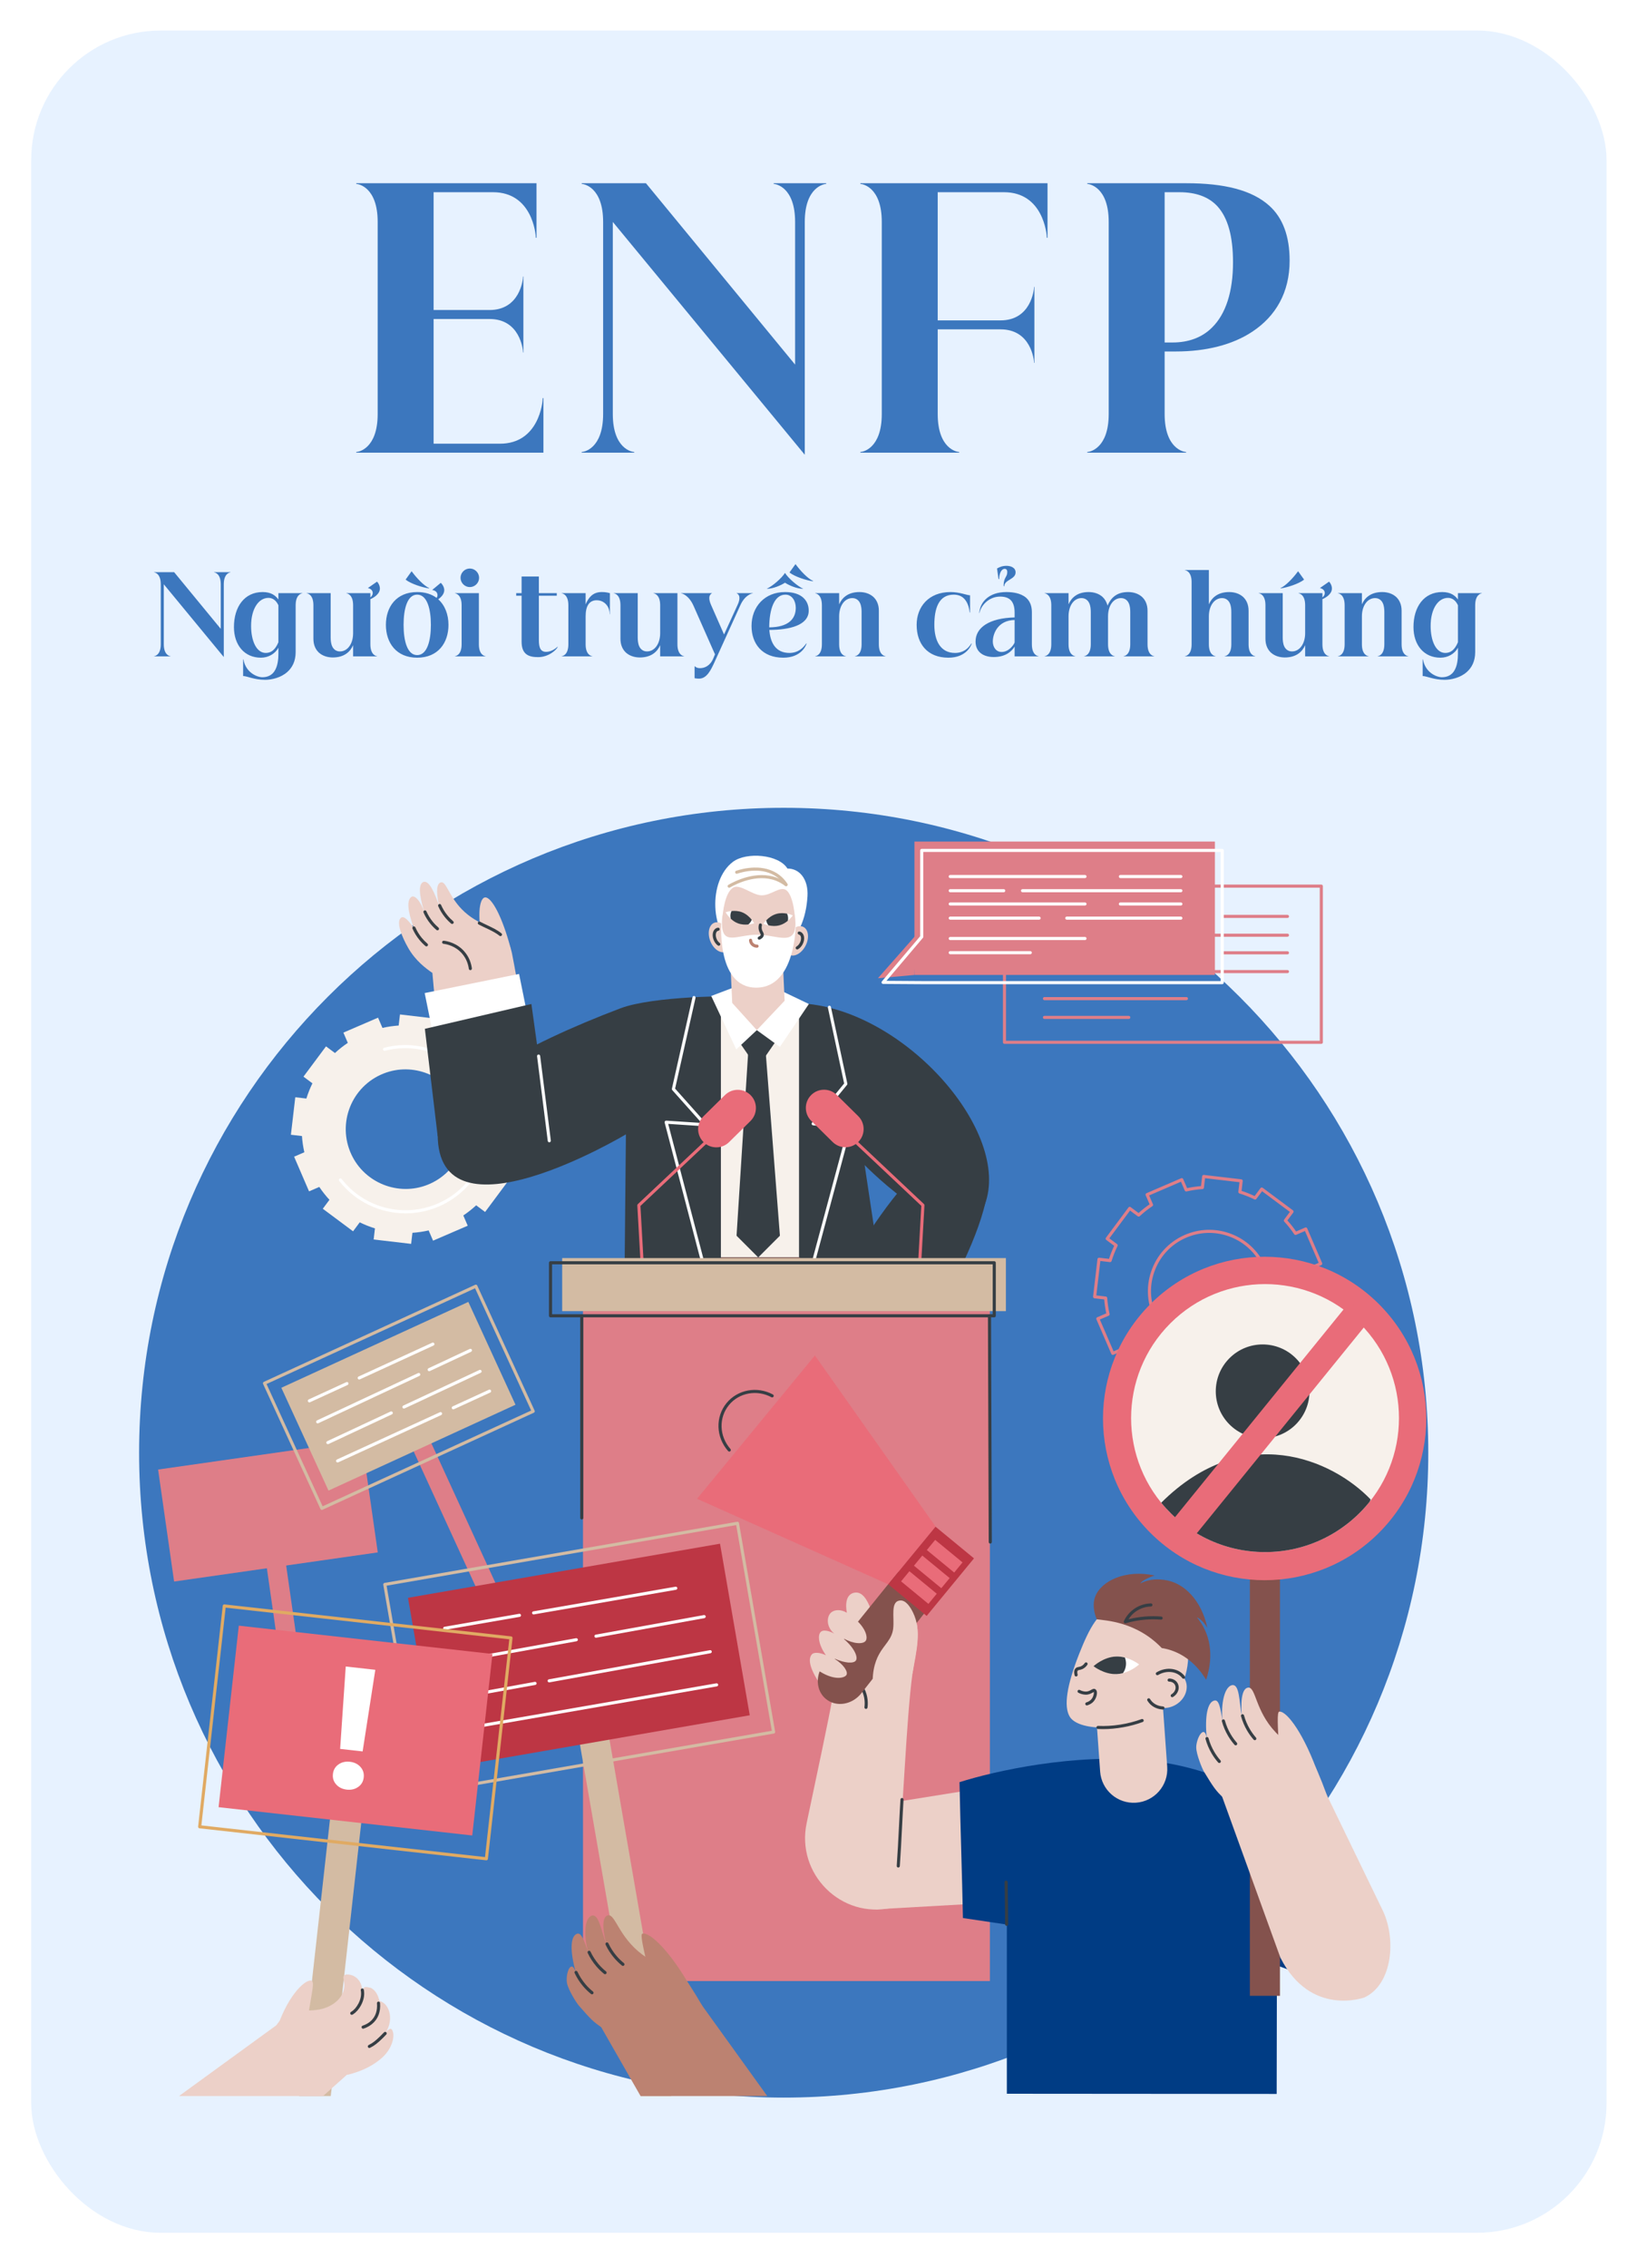<svg width="239" height="331" viewBox="0 0 239 331" fill="none" xmlns="http://www.w3.org/2000/svg">
<g filter="url(#filter0_d_569_8834)">
<rect x="4.555" y="2.314" width="230" height="321.37" rx="18.904" fill="#E7F2FF"/>
<path d="M78.329 24.597V32.562H78.229C78.229 31.957 77.674 25.908 71.978 25.908H63.307V43.098H71.474C75.91 43.098 76.363 38.662 76.363 38.208H76.414V49.299H76.363C76.363 48.845 75.91 44.409 71.474 44.409H63.307V62.607H72.986C78.682 62.607 79.237 56.558 79.237 55.953H79.338V63.918H52.015V63.817C52.317 63.817 55.14 63.363 55.14 58.272V30.243C55.14 25.152 52.317 24.698 52.015 24.698V24.597H78.329ZM84.93 63.918V63.817C85.233 63.817 88.056 63.363 88.056 58.272V30.243C88.056 25.152 85.233 24.698 84.93 24.698V24.597H94.307L116.084 51.063V30.243C116.084 25.152 113.261 24.698 112.959 24.698V24.597H120.621V24.698C120.319 24.698 117.496 25.152 117.496 30.243V64.22L89.468 30.243V58.272C89.468 63.363 92.29 63.817 92.593 63.817V63.918H84.93ZM152.936 24.597V32.562H152.835C152.835 31.957 152.28 25.908 146.584 25.908H136.905V44.611H146.08C150.516 44.611 150.97 40.174 150.97 39.721H151.02V50.811H150.97C150.97 50.357 150.516 45.921 146.08 45.921H136.905V58.272C136.905 63.363 139.728 63.817 140.03 63.817V63.918H125.613V63.817C125.915 63.817 128.738 63.363 128.738 58.272V30.243C128.738 25.152 125.915 24.698 125.613 24.698V24.597H152.936ZM158.744 63.918V63.817C159.047 63.817 161.87 63.363 161.87 58.272V30.243C161.87 25.152 159.047 24.698 158.744 24.698V24.597H173.212C178.758 24.597 182.79 25.606 185.311 27.874C187.277 29.639 188.285 32.31 188.285 35.889C188.285 40.578 186.218 44.006 182.891 46.224C179.967 48.19 176.035 49.148 171.7 49.148H170.036V58.272C170.036 63.363 172.859 63.817 173.162 63.817V63.918H158.744ZM170.036 47.837H171.196C173.565 47.837 175.531 47.081 176.943 45.669C178.959 43.703 180.018 40.426 180.018 36.142C180.018 32.31 179.262 29.689 177.8 28.025C176.489 26.563 174.573 25.908 172.204 25.908H170.036V47.837Z" fill="#3C77BE"/>
<path d="M22.496 93.644V93.613C22.59 93.613 23.473 93.471 23.473 91.88V83.121C23.473 81.53 22.59 81.388 22.496 81.388V81.357H25.426L32.231 89.627V83.121C32.231 81.53 31.349 81.388 31.255 81.388V81.357H33.649V81.388C33.555 81.388 32.672 81.53 32.672 83.121V93.739L23.914 83.121V91.88C23.914 93.471 24.796 93.613 24.89 93.613V93.644H22.496ZM38.299 96.685C39.134 96.685 39.669 96.354 40.016 95.882C40.551 95.141 40.646 94.054 40.646 93.266V92.384C40.158 93.282 39.165 93.834 38.094 93.834C35.668 93.834 34.156 91.975 34.156 89.36C34.156 86.43 35.668 84.255 38.346 84.255C39.606 84.255 40.236 84.775 40.646 85.343V84.413H44.143V84.445C44.049 84.445 43.166 84.586 43.166 86.177V93.014C43.166 94.353 42.662 95.283 41.953 95.913C40.992 96.779 39.638 97.063 38.677 97.063C37.101 97.063 36.078 96.512 35.495 96.512V94.086H35.542C35.684 94.905 36.062 95.488 36.503 95.897C37.133 96.48 37.889 96.685 38.299 96.685ZM36.66 89.202C36.66 91.376 37.432 93.14 38.803 93.14C39.606 93.14 40.189 92.668 40.646 91.581V86.177C40.236 85.311 39.654 85.106 39.197 85.106C37.747 85.106 36.66 86.713 36.66 89.202ZM48.592 93.802C47.805 93.802 47.096 93.566 46.576 93.109C46.072 92.652 45.757 91.975 45.757 91.077V86.177C45.757 84.586 44.875 84.445 44.78 84.445V84.413H48.277V90.872C48.277 91.266 48.309 91.786 48.514 92.211C48.718 92.621 49.081 92.92 49.632 92.92C50.751 92.92 51.554 91.801 51.554 90.257V86.177C51.554 84.586 50.672 84.445 50.577 84.445V84.413H54.075V85.043C54.327 84.838 54.406 84.618 54.421 84.413C54.421 84.24 54.358 83.83 53.728 83.673V83.657L55.036 82.743C55.225 82.885 55.492 83.373 55.461 83.799C55.414 84.555 54.61 85.059 54.075 85.295V91.88C54.075 93.471 54.957 93.613 55.051 93.613V93.644H51.554V92.006C51.176 92.888 50.325 93.802 48.592 93.802ZM60.908 93.834C57.852 93.834 56.34 91.66 56.34 89.044C56.34 86.43 57.852 84.255 60.908 84.255C62.074 84.255 63.019 84.571 63.744 85.106C63.854 84.949 63.886 84.775 63.87 84.634C63.854 84.46 63.759 84.066 63.114 83.956V83.94L64.342 82.916C64.547 83.043 64.846 83.515 64.862 83.94C64.878 84.523 64.421 84.996 63.98 85.311C64.972 86.193 65.477 87.548 65.477 89.044C65.477 91.66 63.964 93.834 60.908 93.834ZM58.923 89.044C58.923 91.376 59.459 93.456 60.908 93.456C62.357 93.456 62.909 91.376 62.909 89.044C62.909 86.713 62.357 84.634 60.908 84.634C59.459 84.634 58.923 86.713 58.923 89.044ZM59.238 82.46V82.412L60.073 81.247H60.12C60.766 82.144 61.916 83.373 62.672 83.673L62.625 83.72C61.696 83.594 60.042 83.074 59.238 82.46ZM67.396 86.177C67.396 84.586 66.514 84.445 66.419 84.445V84.413H69.916V91.88C69.916 93.471 70.799 93.613 70.893 93.613V93.644H66.419V93.613C66.514 93.613 67.396 93.471 67.396 91.88V86.177ZM67.238 82.176C67.238 81.436 67.853 80.821 68.593 80.821C69.334 80.821 69.948 81.436 69.948 82.176C69.948 82.916 69.334 83.531 68.593 83.531C67.853 83.531 67.238 82.916 67.238 82.176ZM78.674 91.219C78.674 92.148 78.8 92.983 79.729 92.983C80.422 92.983 81.068 92.558 81.383 92.243H81.43C81.32 92.605 80.17 93.755 78.563 93.755C77.193 93.755 76.153 93.361 76.153 91.502V84.791H75.365V84.413H76.153V81.987H78.674V84.413H81.289V84.791H78.674V91.219ZM82.98 86.177C82.98 84.586 82.098 84.445 82.003 84.445V84.413H85.501V86.051C85.879 85.169 86.477 84.255 87.832 84.255C88.683 84.255 88.919 84.413 89.045 84.413V87.501H89.014C89.014 86.808 88.73 86.209 88.273 85.847C87.958 85.594 87.564 85.453 87.123 85.453C86.052 85.453 85.501 86.256 85.501 87.8V91.88C85.501 93.471 86.383 93.613 86.477 93.613V93.644H82.003V93.613C82.098 93.613 82.98 93.471 82.98 91.88V86.177ZM93.422 93.802C92.634 93.802 91.925 93.566 91.406 93.109C90.901 92.652 90.586 91.975 90.586 91.077V86.177C90.586 84.586 89.704 84.445 89.61 84.445V84.413H93.107V90.872C93.107 91.266 93.138 91.786 93.343 92.211C93.548 92.621 93.91 92.92 94.462 92.92C95.58 92.92 96.384 91.801 96.384 90.257V86.177C96.384 84.586 95.501 84.445 95.407 84.445V84.413H98.904V91.88C98.904 93.471 99.786 93.613 99.881 93.613V93.644H96.384V92.006C96.006 92.888 95.155 93.802 93.422 93.802ZM107.679 86.146C108.356 84.697 107.584 84.445 107.553 84.445V84.413H109.916V84.445C109.758 84.445 108.766 84.697 108.104 86.146L104.276 94.574C103.788 95.629 103.189 96.89 102.071 96.89C101.693 96.89 101.504 96.843 101.409 96.827V95.094H101.456C101.645 95.283 101.882 95.362 102.197 95.362C102.89 95.362 103.693 95.015 104.15 93.912L104.387 93.345L101.252 86.256C100.558 84.712 99.582 84.445 99.44 84.445V84.413H103.945V84.445C103.93 84.445 103.174 84.697 103.819 86.146L105.71 90.447L107.679 86.146ZM114.354 93.834C111.298 93.834 109.723 91.817 109.723 89.202C109.723 86.43 111.613 84.255 114.622 84.255C117.095 84.255 118.072 85.547 118.072 86.965C118.072 89.123 115.252 89.769 112.322 89.785C112.464 91.675 113.267 93.14 115.252 93.14C116.528 93.14 117.269 92.4 117.71 91.754L117.757 91.786C117.663 92.085 116.969 93.834 114.354 93.834ZM111.96 83.767L111.991 83.783C112.905 83.767 114.039 83.263 114.591 82.901H114.622C115.173 83.263 116.308 83.767 117.221 83.783L117.253 83.767C116.418 83.389 115.063 82.207 114.622 81.483H114.591C114.149 82.207 112.795 83.389 111.96 83.767ZM112.306 89.407C115.095 89.391 116.182 88.178 116.182 86.555C116.182 85.563 115.646 84.634 114.669 84.634C113.063 84.634 112.322 86.713 112.306 89.407ZM115.284 81.42V81.373L116.119 80.207H116.166C116.812 81.105 117.962 82.334 118.718 82.633L118.671 82.68C117.741 82.554 116.087 82.034 115.284 81.42ZM119.995 86.177C119.995 84.586 119.112 84.445 119.018 84.445V84.413H122.515V86.051C122.893 85.169 123.744 84.255 125.477 84.255C126.264 84.255 126.973 84.492 127.493 84.949C127.997 85.406 128.312 86.083 128.312 86.981V91.88C128.312 93.471 129.195 93.613 129.289 93.613V93.644H124.815V93.613C124.91 93.613 125.792 93.471 125.792 91.88V87.186C125.792 86.792 125.76 86.272 125.555 85.847C125.351 85.437 124.988 85.138 124.437 85.138C123.318 85.138 122.515 86.256 122.515 87.8V91.88C122.515 93.471 123.397 93.613 123.492 93.613V93.644H119.018V93.613C119.112 93.613 119.995 93.471 119.995 91.88V86.177ZM138.461 93.834C135.405 93.834 133.83 91.817 133.83 89.044C133.83 86.43 135.563 84.255 138.776 84.255C140.131 84.255 141.171 84.728 141.628 84.728V87.249H141.581C141.518 86.808 141.391 85.973 140.887 85.358C140.557 84.949 140.037 84.634 139.249 84.634C137.012 84.634 136.413 86.713 136.413 89.044C136.413 91.376 137.327 93.14 139.422 93.14C140.635 93.14 141.376 92.495 141.817 91.754L141.864 91.786C141.77 92.085 141.076 93.834 138.461 93.834ZM146.021 84.917C144.257 84.917 143.154 86.382 143.012 87.296H142.965C143.107 85.642 144.446 84.255 146.919 84.255C147.77 84.255 148.983 84.382 149.802 85.075C150.306 85.516 150.653 86.177 150.653 87.186V91.88C150.653 93.471 151.535 93.613 151.63 93.613V93.644H148.132V92.211C147.691 92.951 146.762 93.739 145.092 93.739C143.58 93.739 142.43 93.014 142.43 91.471C142.43 89.423 144.446 88.052 148.132 87.957V87.249C148.132 86.351 147.912 85.752 147.518 85.39C147.156 85.059 146.636 84.917 146.021 84.917ZM144.95 91.471C144.95 92.227 145.376 92.999 146.242 92.999C147.297 92.999 148.038 91.927 148.132 91.612V88.336C145.706 88.367 144.95 90.321 144.95 91.471ZM145.565 80.821C145.895 80.616 146.368 80.427 146.935 80.427C147.534 80.427 148.274 80.664 148.274 81.388C148.274 82.428 146.62 82.444 146.62 83.421C146.589 83.421 146.526 83.389 146.526 83.31C146.526 82.113 147.061 82.082 147.061 81.341C147.061 80.995 146.888 80.868 146.699 80.868C146.179 80.868 145.88 81.577 145.88 82.365H145.785L145.565 80.821ZM164.041 93.644V93.613C164.135 93.613 165.017 93.471 165.017 91.88V87.186C165.017 86.792 164.986 86.272 164.781 85.847C164.576 85.437 164.214 85.138 163.663 85.138C162.544 85.138 161.772 86.256 161.772 87.8V91.88C161.772 93.471 162.654 93.613 162.749 93.613V93.644H158.275V93.613C158.369 93.613 159.252 93.471 159.252 91.88V87.186C159.252 86.792 159.22 86.272 159.015 85.847C158.811 85.437 158.448 85.138 157.897 85.138C156.778 85.138 156.006 86.256 156.006 87.8V91.88C156.006 93.471 156.889 93.613 156.983 93.613V93.644H152.509V93.613C152.604 93.613 153.486 93.471 153.486 91.88V86.177C153.486 84.586 152.604 84.445 152.509 84.445V84.413H156.006V86.051C156.385 85.169 157.204 84.255 158.937 84.255C159.724 84.255 160.433 84.492 160.953 84.949C161.3 85.264 161.567 85.705 161.693 86.24C162.166 85.169 162.97 84.255 164.702 84.255C165.49 84.255 166.199 84.492 166.719 84.949C167.223 85.406 167.538 86.083 167.538 86.981V91.88C167.538 93.471 168.42 93.613 168.515 93.613V93.644H164.041ZM173.973 82.806C173.973 81.215 173.091 81.073 172.997 81.073V81.042H176.494V86.051C176.872 85.169 177.723 84.255 179.455 84.255C180.243 84.255 180.952 84.492 181.472 84.949C181.976 85.406 182.291 86.083 182.291 86.981V91.88C182.291 93.471 183.173 93.613 183.268 93.613V93.644H178.794V93.613C178.888 93.613 179.771 93.471 179.771 91.88V87.186C179.771 86.792 179.739 86.272 179.534 85.847C179.329 85.437 178.967 85.138 178.416 85.138C177.297 85.138 176.494 86.256 176.494 87.8V91.88C176.494 93.471 177.376 93.613 177.471 93.613V93.644H172.997V93.613C173.091 93.613 173.973 93.471 173.973 91.88V82.806ZM187.589 93.802C186.801 93.802 186.092 93.566 185.572 93.109C185.068 92.652 184.753 91.975 184.753 91.077V86.177C184.753 84.586 183.871 84.445 183.776 84.445V84.413H187.274V90.872C187.274 91.266 187.305 91.786 187.51 92.211C187.715 92.621 188.077 92.92 188.629 92.92C189.747 92.92 190.55 91.801 190.55 90.257V86.177C190.55 84.586 189.668 84.445 189.574 84.445V84.413H193.071V85.043C193.323 84.838 193.402 84.618 193.418 84.413C193.418 84.24 193.355 83.83 192.724 83.673V83.657L194.032 82.743C194.221 82.885 194.489 83.373 194.457 83.799C194.41 84.555 193.607 85.059 193.071 85.295V91.88C193.071 93.471 193.953 93.613 194.048 93.613V93.644H190.55V92.006C190.172 92.888 189.322 93.802 187.589 93.802ZM186.943 83.673C187.699 83.373 188.849 82.144 189.495 81.247H189.542L190.377 82.412V82.46C189.574 83.074 187.92 83.594 186.99 83.72L186.943 83.673ZM196.316 86.177C196.316 84.586 195.433 84.445 195.339 84.445V84.413H198.836V86.051C199.214 85.169 200.065 84.255 201.798 84.255C202.585 84.255 203.294 84.492 203.814 84.949C204.318 85.406 204.633 86.083 204.633 86.981V91.88C204.633 93.471 205.516 93.613 205.61 93.613V93.644H201.136V93.613C201.231 93.613 202.113 93.471 202.113 91.88V87.186C202.113 86.792 202.081 86.272 201.877 85.847C201.672 85.437 201.309 85.138 200.758 85.138C199.64 85.138 198.836 86.256 198.836 87.8V91.88C198.836 93.471 199.718 93.613 199.813 93.613V93.644H195.339V93.613C195.433 93.613 196.316 93.471 196.316 91.88V86.177ZM210.51 96.685C211.344 96.685 211.88 96.354 212.227 95.882C212.762 95.141 212.857 94.054 212.857 93.266V92.384C212.368 93.282 211.376 93.834 210.305 93.834C207.879 93.834 206.366 91.975 206.366 89.36C206.366 86.43 207.879 84.255 210.557 84.255C211.817 84.255 212.447 84.775 212.857 85.343V84.413H216.354V84.445C216.26 84.445 215.377 84.586 215.377 86.177V93.014C215.377 94.353 214.873 95.283 214.164 95.913C213.203 96.779 211.849 97.063 210.888 97.063C209.312 97.063 208.288 96.512 207.705 96.512V94.086H207.753C207.894 94.905 208.273 95.488 208.714 95.897C209.344 96.48 210.1 96.685 210.51 96.685ZM208.871 89.202C208.871 91.376 209.643 93.14 211.014 93.14C211.817 93.14 212.4 92.668 212.857 91.581V86.177C212.447 85.311 211.864 85.106 211.407 85.106C209.958 85.106 208.871 86.713 208.871 89.202Z" fill="#3C77BE"/>
<g clip-path="url(#clip0_569_8834)">
<g clip-path="url(#clip1_569_8834)">
<path d="M114.418 303.96C166.394 303.96 208.528 261.825 208.528 209.85C208.528 157.875 166.394 115.74 114.418 115.74C62.443 115.74 20.309 157.875 20.309 209.85C20.309 261.825 62.443 303.96 114.418 303.96Z" fill="#3C77BE"/>
<path d="M45.121 171.712L46.617 171.068C47.065 171.739 47.561 172.365 48.099 172.945L47.127 174.25L51.547 177.541L52.521 176.233C53.237 176.585 53.98 176.88 54.742 177.116L54.553 178.736L60.026 179.376L60.215 177.76C61.004 177.708 61.795 177.593 62.582 177.413L63.227 178.908L68.287 176.726L67.642 175.23C68.313 174.782 68.939 174.286 69.519 173.748L70.824 174.72L74.115 170.3L72.807 169.326C73.159 168.61 73.454 167.867 73.69 167.104L75.31 167.294L75.95 161.821L74.334 161.632C74.281 160.843 74.167 160.052 73.987 159.265L75.482 158.62L73.3 153.56L71.805 154.205C71.356 153.534 70.86 152.907 70.322 152.328L71.294 151.023L66.874 147.731L65.9 149.039C65.184 148.687 64.441 148.392 63.678 148.157L63.868 146.537L58.395 145.896L58.206 147.513C57.417 147.565 56.626 147.68 55.839 147.86L55.194 146.365L50.134 148.547L50.779 150.042C50.108 150.49 49.481 150.987 48.902 151.525L47.597 150.553L44.306 154.973L45.614 155.947C45.262 156.663 44.966 157.406 44.731 158.168L43.111 157.979L42.471 163.452L44.087 163.641C44.139 164.43 44.254 165.221 44.434 166.008L42.939 166.652L45.121 171.712ZM56.018 154.511C60.273 152.836 65.165 154.78 67.109 158.919C69.256 163.49 67.101 168.911 62.403 170.761C58.148 172.437 53.256 170.493 51.312 166.354C49.165 161.783 51.32 156.362 56.018 154.511Z" fill="#F7F1EB"/>
<path d="M59.21 174.921C55.508 174.921 51.9 173.247 49.52 170.187C49.444 170.088 49.461 169.946 49.56 169.869C49.659 169.792 49.802 169.81 49.878 169.909C53.183 174.156 58.947 175.633 63.895 173.499C66.796 172.248 69.036 169.942 70.203 167.006C71.37 164.07 71.323 160.856 70.072 157.955C67.772 152.623 61.811 149.717 56.207 151.197C56.086 151.229 55.961 151.157 55.929 151.036C55.898 150.915 55.97 150.791 56.091 150.759C61.912 149.222 68.101 152.239 70.488 157.775C71.787 160.787 71.836 164.125 70.624 167.174C69.413 170.222 67.087 172.616 64.074 173.915C62.5 174.594 60.846 174.921 59.21 174.921Z" fill="white"/>
<path d="M177.368 203.246C177.359 203.246 177.35 203.245 177.342 203.244L171.868 202.604C171.744 202.589 171.655 202.477 171.67 202.352L171.837 200.919C171.188 200.709 170.549 200.455 169.933 200.162L169.071 201.319C169.035 201.368 168.981 201.4 168.922 201.408C168.862 201.417 168.802 201.402 168.753 201.366L164.334 198.075C164.233 198 164.213 197.858 164.287 197.757L165.147 196.603C164.688 196.096 164.262 195.556 163.876 194.993L162.553 195.563C162.438 195.613 162.304 195.56 162.255 195.445L160.073 190.385C160.049 190.33 160.048 190.267 160.07 190.211C160.093 190.156 160.136 190.111 160.191 190.087L161.514 189.517C161.37 188.85 161.27 188.169 161.216 187.487L159.786 187.32C159.662 187.305 159.573 187.193 159.588 187.068L160.228 181.595C160.235 181.535 160.265 181.481 160.312 181.444C160.36 181.406 160.42 181.389 160.479 181.396L161.913 181.564C162.122 180.915 162.376 180.276 162.67 179.66L161.512 178.797C161.464 178.762 161.432 178.708 161.423 178.648C161.414 178.589 161.43 178.528 161.466 178.48L164.757 174.06C164.793 174.012 164.846 173.98 164.906 173.971C164.965 173.963 165.026 173.978 165.074 174.014L166.229 174.874C166.736 174.415 167.276 173.988 167.838 173.602L167.268 172.28C167.218 172.165 167.271 172.031 167.386 171.982L172.446 169.8C172.561 169.75 172.695 169.803 172.744 169.918L173.315 171.241C173.982 171.097 174.663 170.997 175.344 170.943L175.511 169.513C175.518 169.453 175.549 169.399 175.596 169.361C175.643 169.324 175.704 169.307 175.763 169.314L181.236 169.954C181.36 169.969 181.45 170.082 181.435 170.206L181.267 171.64C181.916 171.849 182.556 172.103 183.172 172.397L184.034 171.239C184.07 171.191 184.123 171.159 184.183 171.15C184.242 171.141 184.303 171.156 184.351 171.192L188.771 174.483C188.871 174.558 188.892 174.7 188.817 174.801L187.957 175.955C188.416 176.462 188.842 177.002 189.229 177.565L190.551 176.995C190.607 176.971 190.669 176.97 190.725 176.992C190.781 177.014 190.826 177.058 190.85 177.113L193.032 182.173C193.081 182.288 193.028 182.422 192.913 182.471L191.59 183.042C191.734 183.708 191.834 184.389 191.888 185.071L193.318 185.238C193.378 185.245 193.432 185.276 193.47 185.323C193.507 185.37 193.524 185.43 193.517 185.49L192.877 190.963C192.862 191.087 192.749 191.176 192.625 191.162L191.191 190.994C190.982 191.644 190.728 192.283 190.435 192.899L191.592 193.761C191.641 193.797 191.673 193.85 191.681 193.91C191.69 193.969 191.675 194.03 191.639 194.078L188.348 198.498C188.312 198.546 188.258 198.578 188.199 198.587C188.139 198.595 188.079 198.58 188.031 198.544L186.876 197.685C186.369 198.143 185.829 198.57 185.266 198.956L185.837 200.279C185.886 200.394 185.833 200.527 185.718 200.577L180.658 202.759C180.603 202.783 180.541 202.784 180.485 202.761C180.429 202.739 180.384 202.696 180.36 202.64L179.79 201.317C179.123 201.462 178.442 201.562 177.76 201.615L177.593 203.045C177.586 203.105 177.556 203.159 177.509 203.197C177.468 203.229 177.419 203.246 177.368 203.246ZM172.146 202.18L177.169 202.767L177.332 201.377C177.345 201.268 177.433 201.184 177.542 201.177C178.325 201.125 179.109 201.009 179.873 200.834C179.979 200.81 180.088 200.865 180.132 200.966L180.687 202.253L185.33 200.25L184.775 198.963C184.732 198.863 184.767 198.746 184.858 198.685C185.509 198.25 186.131 197.759 186.707 197.225C186.787 197.15 186.909 197.144 186.996 197.209L188.12 198.045L191.14 193.989L190.014 193.151C189.926 193.085 189.898 192.967 189.946 192.869C190.291 192.165 190.584 191.429 190.815 190.681C190.847 190.576 190.949 190.509 191.058 190.522L192.453 190.685L193.04 185.663L191.65 185.5C191.541 185.487 191.457 185.399 191.45 185.29C191.398 184.506 191.282 183.721 191.107 182.959C191.083 182.852 191.138 182.743 191.239 182.7L192.526 182.145L190.523 177.501L189.236 178.056C189.136 178.099 189.019 178.065 188.958 177.974C188.523 177.322 188.031 176.7 187.498 176.125C187.423 176.045 187.417 175.923 187.482 175.835L188.318 174.712L184.262 171.692L183.424 172.818C183.359 172.905 183.24 172.934 183.142 172.886C182.438 172.54 181.702 172.248 180.953 172.016C180.849 171.984 180.782 171.882 180.795 171.773L180.958 170.379L175.936 169.791L175.773 171.182C175.76 171.291 175.672 171.375 175.563 171.382C174.78 171.434 173.996 171.549 173.232 171.724C173.126 171.749 173.016 171.693 172.973 171.593L172.418 170.306L167.774 172.308L168.329 173.595C168.373 173.696 168.338 173.813 168.247 173.874C167.596 174.309 166.974 174.8 166.398 175.334C166.318 175.409 166.196 175.415 166.108 175.35L164.985 174.513L161.965 178.569L163.091 179.408C163.179 179.473 163.207 179.592 163.159 179.69C162.813 180.394 162.521 181.13 162.289 181.878C162.257 181.983 162.155 182.049 162.046 182.037L160.652 181.873L160.064 186.896L161.455 187.059C161.564 187.072 161.648 187.16 161.655 187.269C161.707 188.052 161.822 188.837 161.997 189.6C162.022 189.707 161.967 189.816 161.866 189.859L160.579 190.414L162.582 195.057L163.869 194.503C163.969 194.459 164.086 194.494 164.147 194.585C164.582 195.236 165.073 195.858 165.607 196.434C165.682 196.514 165.688 196.636 165.623 196.723L164.787 197.847L168.843 200.867L169.681 199.741C169.747 199.653 169.865 199.625 169.963 199.673C170.666 200.018 171.403 200.311 172.151 200.542C172.256 200.575 172.322 200.677 172.31 200.785L172.146 202.18ZM176.565 195.236C173.188 195.236 169.961 193.315 168.448 190.093C167.383 187.825 167.306 185.296 168.229 182.972C169.153 180.647 170.945 178.862 173.277 177.943C177.657 176.218 182.655 178.205 184.656 182.466C185.721 184.734 185.799 187.263 184.875 189.587C183.952 191.911 182.159 193.697 179.828 194.615C178.76 195.036 177.654 195.236 176.565 195.236ZM173.443 178.365C171.229 179.237 169.528 180.932 168.651 183.139C167.774 185.346 167.848 187.747 168.859 189.9C170.759 193.945 175.504 195.831 179.662 194.193C181.875 193.321 183.577 191.626 184.454 189.42C185.331 187.213 185.257 184.812 184.246 182.658C182.346 178.613 177.601 176.727 173.443 178.365Z" fill="#DE7E88"/>
<path d="M104.943 233.329L109.731 201.738L119.807 233.125H140.703L123.546 173.082L93.664 178.29L86.298 229.349L104.943 233.329Z" fill="#363E44"/>
<path d="M78.52 158.433C78.52 158.432 75.373 139.964 74.758 137.033C74.694 136.726 74.582 136.184 74.252 135.545C73.029 133.176 70.76 133.272 68.338 131.368C65.588 129.208 65.263 126.436 64.389 126.617C63.781 126.743 63.609 127.824 64.09 129.976C64.09 129.976 64.09 129.976 64.09 129.976C63.537 128.383 62.692 126.255 61.813 126.563C60.816 126.973 61.515 129.59 62.015 131.152C61.41 129.261 60.522 128.437 60.075 128.731C59.37 129.193 59.498 130.769 60.395 133.237L60.395 133.237C59.3 131.706 58.806 131.498 58.473 131.854C57.867 132.505 58.642 134.52 59.601 136.196C60.68 138.083 62.171 139.172 63.128 139.837C63.128 139.837 63.128 139.837 63.128 139.837C64.005 149.414 64.529 155.575 65.107 163.322C65.405 167.308 77.503 166.335 78.52 158.433Z" fill="#ECD0C8"/>
<path d="M70.152 133.631C69.701 130.201 70.266 128.869 70.812 128.815C71.729 128.724 73.313 131.494 74.603 136.424C73.293 135.757 71.462 134.298 70.152 133.631Z" fill="#ECD0C8"/>
<path d="M68.669 139.429C68.557 139.429 68.459 139.345 68.445 139.231C68.369 138.653 68.138 137.799 67.462 137.016C66.505 135.908 65.244 135.647 64.746 135.587C64.622 135.572 64.533 135.458 64.549 135.334C64.564 135.21 64.677 135.121 64.801 135.136C65.351 135.203 66.745 135.492 67.805 136.72C68.555 137.588 68.811 138.533 68.894 139.173C68.91 139.297 68.823 139.411 68.699 139.427C68.689 139.428 68.679 139.429 68.669 139.429Z" fill="#363E44"/>
<path d="M73.069 134.464C73.018 134.464 72.968 134.448 72.926 134.414C72.36 133.955 71.679 133.634 70.958 133.293C70.61 133.129 70.25 132.959 69.878 132.763C69.767 132.705 69.725 132.568 69.783 132.457C69.841 132.346 69.978 132.304 70.089 132.362C70.452 132.553 70.808 132.721 71.152 132.883C71.898 133.236 72.603 133.569 73.211 134.061C73.309 134.14 73.324 134.283 73.245 134.38C73.2 134.435 73.135 134.464 73.069 134.464Z" fill="#363E44"/>
<path d="M66.015 132.692C65.963 132.692 65.91 132.675 65.868 132.638C65.537 132.356 65.23 132.042 64.958 131.704C64.562 131.215 64.233 130.673 63.979 130.093C63.929 129.978 63.981 129.845 64.096 129.794C64.211 129.744 64.344 129.797 64.395 129.911C64.632 130.454 64.941 130.962 65.311 131.419C65.566 131.735 65.852 132.029 66.162 132.293C66.257 132.374 66.269 132.518 66.187 132.613C66.142 132.665 66.079 132.692 66.015 132.692Z" fill="#363E44"/>
<path d="M63.87 133.62C63.818 133.62 63.766 133.602 63.723 133.566C63.392 133.284 63.086 132.97 62.813 132.632C62.418 132.143 62.089 131.601 61.835 131.021C61.784 130.906 61.837 130.772 61.951 130.722C62.066 130.672 62.2 130.724 62.25 130.839C62.488 131.382 62.796 131.889 63.166 132.347C63.421 132.663 63.708 132.957 64.017 133.221C64.113 133.302 64.124 133.445 64.043 133.541C63.998 133.593 63.934 133.62 63.87 133.62Z" fill="#363E44"/>
<path d="M62.259 135.964C62.207 135.964 62.154 135.946 62.112 135.91C61.781 135.627 61.474 135.313 61.202 134.976C60.807 134.487 60.477 133.945 60.223 133.365C60.173 133.25 60.225 133.116 60.34 133.066C60.455 133.016 60.589 133.068 60.639 133.183C60.877 133.726 61.185 134.233 61.555 134.691C61.81 135.006 62.096 135.3 62.406 135.565C62.501 135.646 62.513 135.789 62.431 135.884C62.386 135.937 62.323 135.964 62.259 135.964Z" fill="#363E44"/>
<path d="M143.595 174.095C148.101 163.816 132.96 145.997 118.094 144.37C113.796 143.899 109.47 143.433 109.47 143.433C107.29 143.03 95.223 143.244 90.604 144.993C76.493 150.333 63.945 157.273 63.903 163.313C63.786 179.918 91.383 163.391 91.383 163.391L91.104 191.985L130.617 197.017L126.235 167.875C126.235 167.875 140.107 182.053 143.595 174.095Z" fill="#363E44"/>
<path d="M116.657 145.125H105.25V181.349H116.657V145.125Z" fill="#F7F1EB"/>
<path d="M110.701 181.35L107.536 178.185L109.22 151.626L111.802 151.57L113.866 178.185L110.701 181.35Z" fill="#363E44"/>
<path d="M110.563 153.722L114.823 147.572H106.304L110.563 153.722Z" fill="#363E44"/>
<path d="M118.094 198.357C118.04 198.357 117.988 198.338 117.946 198.303C117.9 198.263 117.872 198.206 117.868 198.146L117.139 187.228C117.138 187.203 117.14 187.178 117.146 187.154L123.73 162.649L118.701 162.074C118.618 162.064 118.548 162.011 118.516 161.934C118.485 161.857 118.498 161.769 118.551 161.705L123.244 155.969L120.869 144.895C120.843 144.773 120.921 144.652 121.043 144.626C121.166 144.6 121.286 144.678 121.312 144.8L123.71 155.981C123.725 156.048 123.708 156.118 123.664 156.172L119.165 161.67L124.044 162.228C124.109 162.235 124.168 162.271 124.205 162.326C124.242 162.38 124.254 162.448 124.237 162.512L117.594 187.236L118.305 197.884L130.597 196.791C130.722 196.781 130.832 196.873 130.843 196.997C130.854 197.122 130.762 197.232 130.637 197.243L118.114 198.356C118.107 198.357 118.101 198.357 118.094 198.357Z" fill="white"/>
<path d="M103.837 143.2L110.43 140.703L118.094 144.37L113.864 150.628L110.495 148.188L107.494 150.994L103.837 143.2Z" fill="white"/>
<path d="M75.782 139.983L62.003 142.775L63.223 148.796L77.002 146.003L75.782 139.983Z" fill="white"/>
<path d="M63.901 163.664L62.03 147.994L77.583 144.369L80.314 164.057L63.901 163.664Z" fill="#363E44"/>
<path d="M80.195 164.551C80.083 164.551 79.985 164.467 79.971 164.352L78.411 151.997C78.395 151.873 78.483 151.76 78.608 151.744C78.732 151.728 78.845 151.816 78.861 151.941L80.421 164.295C80.436 164.42 80.348 164.533 80.224 164.549C80.214 164.55 80.205 164.551 80.195 164.551Z" fill="white"/>
<path d="M116.786 181.352H105.25V185.791H116.786V181.352Z" fill="#84524D"/>
<path d="M104.938 197.658C104.933 197.658 104.929 197.658 104.924 197.658L90.288 196.801C90.163 196.794 90.067 196.687 90.075 196.562C90.082 196.437 90.188 196.341 90.314 196.349L104.711 197.191V191.043L97.039 161.678C97.021 161.607 97.038 161.532 97.084 161.476C97.13 161.42 97.201 161.39 97.274 161.394L102.426 161.731L98.148 156.934C98.099 156.879 98.08 156.805 98.096 156.733L101.102 143.382C101.129 143.26 101.25 143.183 101.373 143.211C101.495 143.238 101.572 143.359 101.544 143.482L98.564 156.719L103.133 161.843C103.194 161.912 103.208 162.011 103.168 162.093C103.127 162.176 103.041 162.226 102.949 162.22L97.558 161.867L105.157 190.956C105.162 190.975 105.165 190.994 105.165 191.014V197.432C105.165 197.494 105.139 197.554 105.093 197.597C105.051 197.636 104.995 197.658 104.938 197.658Z" fill="white"/>
<path d="M120.81 188.079L133.569 194.765C133.569 194.765 149.736 170.099 142.386 165.778C134.387 161.076 120.81 188.079 120.81 188.079Z" fill="#363E44"/>
<path d="M113.861 136.368C116.538 135.006 117.699 131.89 117.891 128.648C118.035 126.23 116.786 124.587 114.961 124.602C113.706 122.54 108.993 122.137 107.009 123.625C103.363 126.36 103.582 134.224 107.66 136.554C110.353 138.093 113.617 136.492 113.861 136.368Z" fill="white"/>
<path d="M105.938 136.753C106.718 136.45 106.982 135.255 106.528 134.085C106.073 132.914 105.072 132.211 104.292 132.514C103.511 132.817 103.247 134.011 103.702 135.182C104.156 136.352 105.158 137.056 105.938 136.753Z" fill="#ECD0C8"/>
<path d="M117.626 135.836C118.189 134.713 118.038 133.499 117.29 133.124C116.542 132.749 115.479 133.355 114.916 134.477C114.354 135.6 114.504 136.814 115.253 137.189C116.001 137.564 117.064 136.958 117.626 135.836Z" fill="#ECD0C8"/>
<path d="M116.393 136.412C116.314 136.412 116.238 136.371 116.196 136.298C116.134 136.189 116.172 136.051 116.281 135.989C116.48 135.875 116.666 135.667 116.791 135.418C117.033 134.935 116.997 134.406 116.711 134.263C116.688 134.252 116.663 134.243 116.637 134.237C116.515 134.209 116.439 134.088 116.466 133.966C116.494 133.843 116.616 133.767 116.738 133.795C116.799 133.809 116.859 133.83 116.915 133.858C117.437 134.12 117.561 134.894 117.197 135.621C117.03 135.953 116.785 136.223 116.505 136.383C116.47 136.403 116.431 136.412 116.393 136.412Z" fill="#363E44"/>
<path d="M104.935 135.872C104.89 135.872 104.845 135.859 104.805 135.831C104.542 135.646 104.323 135.353 104.188 135.008C103.894 134.25 104.09 133.49 104.635 133.279C104.693 133.256 104.754 133.241 104.817 133.232C104.939 133.216 105.055 133.304 105.071 133.428C105.087 133.552 105 133.666 104.876 133.682C104.849 133.686 104.824 133.692 104.799 133.702C104.502 133.817 104.416 134.34 104.611 134.844C104.712 135.103 104.877 135.328 105.066 135.46C105.168 135.532 105.193 135.673 105.121 135.776C105.077 135.838 105.007 135.872 104.935 135.872Z" fill="#363E44"/>
<path d="M110.494 148.187L106.903 144.219L106.604 137.708L114.257 137.379L114.553 143.898L110.494 148.187Z" fill="#ECD0C8"/>
<path d="M116.074 132.89C115.934 135.85 114.186 140.463 110.392 140.284C106.597 140.105 105.29 135.349 105.43 132.389C105.505 130.791 105.875 128.117 107.029 127.396C108.013 126.781 109.778 128.447 111.13 128.51C112.6 128.58 113.965 127.006 114.877 127.827C115.788 128.648 116.143 131.41 116.074 132.89Z" fill="#ECD0C8"/>
<path d="M110.368 141.985C116.521 142.03 116.218 131.777 116.218 131.777L105.331 131.972C105.331 131.972 104.403 141.942 110.368 141.985Z" fill="white"/>
<path d="M105.402 132.537C105.405 135.954 107.606 134.262 110.514 134.259C113.422 134.256 116.139 136.029 116.136 132.612C116.133 129.195 113.885 129.228 110.977 129.231C108.069 129.233 105.399 129.12 105.402 132.537Z" fill="#ECD0C8"/>
<path d="M115.75 131.441C115.75 131.441 115.487 131.838 115.02 132.228C114.709 132.487 113.732 132.474 113.732 132.474C113.732 132.474 112.646 132.989 112.198 132.892C111.75 132.795 111.451 132.656 111.451 132.656C111.451 132.656 111.595 132.438 111.86 132.166C112.19 131.828 113.569 131.776 113.569 131.776C113.569 131.776 114.471 131.101 114.906 131.185C115.407 131.282 115.75 131.441 115.75 131.441Z" fill="white"/>
<path d="M113.367 131.22C112.71 131.406 112.195 131.825 111.865 132.163C111.914 132.431 112.028 132.682 112.199 132.893C112.646 132.99 113.242 133.045 113.835 132.877C114.313 132.743 114.714 132.484 115.026 132.223C115.105 131.863 115.057 131.5 114.908 131.186C114.472 131.102 113.92 131.064 113.367 131.22Z" fill="#363E44"/>
<path d="M105.941 130.979C105.941 130.979 106.199 131.462 106.689 131.924C106.961 132.18 107.878 132.102 107.878 132.102C107.878 132.102 108.814 132.811 109.256 132.767C109.757 132.717 110.107 132.592 110.107 132.592C110.107 132.592 109.986 132.367 109.753 132.076C109.457 131.706 108.168 131.451 108.168 131.451C108.168 131.451 107.233 130.76 106.791 130.805C106.291 130.855 105.941 130.979 105.941 130.979Z" fill="white"/>
<path d="M109.755 132.079C109.459 131.709 108.98 131.233 108.335 130.983C107.796 130.775 107.239 130.762 106.797 130.806C106.65 131.111 106.595 131.464 106.667 131.823C106.675 131.858 106.685 131.893 106.694 131.928C106.965 132.183 107.305 132.431 107.713 132.589C108.251 132.798 108.809 132.811 109.251 132.767C109.478 132.587 109.652 132.348 109.755 132.079Z" fill="#363E44"/>
<path d="M110.849 134.985C110.764 134.985 110.683 134.937 110.644 134.856C110.59 134.742 110.638 134.607 110.751 134.553C110.934 134.466 111.044 134.37 111.062 134.283C111.073 134.23 111.048 134.177 110.98 134.049C110.923 133.941 110.851 133.806 110.802 133.626C110.73 133.361 110.729 133.079 110.797 132.787C110.825 132.664 110.948 132.589 111.069 132.617C111.191 132.646 111.267 132.768 111.238 132.89C111.187 133.108 111.188 133.315 111.24 133.507C111.276 133.639 111.329 133.739 111.38 133.836C111.464 133.993 111.55 134.156 111.506 134.373C111.458 134.61 111.27 134.808 110.946 134.962C110.915 134.978 110.882 134.985 110.849 134.985Z" fill="#363E44"/>
<path d="M110.489 136.157C110.151 136.157 109.8 135.98 109.583 135.697C109.443 135.513 109.363 135.292 109.359 135.074C109.357 134.949 109.457 134.846 109.582 134.844C109.705 134.842 109.811 134.941 109.813 135.067C109.815 135.188 109.862 135.314 109.944 135.421C110.082 135.602 110.314 135.715 110.519 135.702C110.641 135.695 110.751 135.79 110.759 135.915C110.766 136.041 110.671 136.148 110.546 136.155C110.527 136.156 110.508 136.157 110.489 136.157Z" fill="#BC8271"/>
<path d="M114.721 127.097C114.649 127.097 114.577 127.063 114.533 126.998C114.249 126.578 113.91 126.215 113.525 125.919C111.39 124.273 108.47 125.072 107.626 125.356C107.507 125.396 107.379 125.332 107.339 125.214C107.299 125.095 107.363 124.967 107.482 124.927C108.379 124.624 111.488 123.776 113.802 125.56C114.225 125.886 114.597 126.284 114.909 126.744C114.979 126.847 114.952 126.988 114.848 127.058C114.809 127.085 114.765 127.097 114.721 127.097Z" fill="#D3BBA3"/>
<path d="M106.457 127.403C106.378 127.403 106.302 127.363 106.26 127.29C106.197 127.182 106.234 127.043 106.342 126.98C107.246 126.455 110.425 124.828 113.401 125.938C113.947 126.142 114.456 126.429 114.914 126.791C115.012 126.868 115.029 127.011 114.951 127.109C114.874 127.208 114.731 127.224 114.633 127.147C114.212 126.814 113.744 126.551 113.243 126.363C110.453 125.322 107.43 126.872 106.57 127.372C106.534 127.393 106.495 127.403 106.457 127.403Z" fill="#D3BBA3"/>
<path d="M109.574 161.439L106.446 164.525C105.403 165.555 103.722 165.544 102.692 164.5C101.662 163.457 101.673 161.776 102.717 160.746L105.845 157.66C106.888 156.63 108.569 156.641 109.599 157.685L109.599 157.685C110.629 158.728 110.618 160.409 109.574 161.439Z" fill="#E96C79"/>
<path d="M95.152 207.222C95.032 207.222 94.932 207.128 94.925 207.008L93.046 173.76C93.043 173.693 93.069 173.628 93.117 173.582L106.139 161.316C106.23 161.23 106.373 161.234 106.459 161.325C106.545 161.416 106.541 161.56 106.449 161.646L93.505 173.84L95.378 206.982C95.385 207.107 95.29 207.214 95.165 207.221C95.16 207.222 95.156 207.222 95.152 207.222Z" fill="#E96C79"/>
<path d="M118.441 161.425L121.569 164.512C122.613 165.542 124.294 165.53 125.324 164.487C126.354 163.443 126.342 161.762 125.299 160.732L122.171 157.646C121.127 156.616 119.446 156.627 118.417 157.671L118.416 157.671C117.387 158.715 117.398 160.396 118.441 161.425Z" fill="#E96C79"/>
<path d="M132.864 207.208C132.86 207.208 132.856 207.208 132.851 207.208C132.726 207.201 132.631 207.093 132.638 206.968L134.511 173.826L121.566 161.632C121.475 161.546 121.471 161.403 121.557 161.311C121.643 161.22 121.786 161.216 121.877 161.302L134.899 173.568C134.948 173.614 134.974 173.679 134.97 173.746L133.091 206.994C133.084 207.115 132.984 207.208 132.864 207.208Z" fill="#E96C79"/>
<path d="M144.522 183.811H85.117V286.95H144.522V183.811Z" fill="#DE7E88"/>
<path d="M146.861 181.449H82.077V189.19H146.861V181.449Z" fill="#D3BBA3"/>
<path d="M145.16 190.099H80.376C80.251 190.099 80.149 189.997 80.149 189.872V182.131C80.149 182.006 80.251 181.904 80.376 181.904H145.16C145.285 181.904 145.387 182.006 145.387 182.131V189.872C145.387 189.997 145.285 190.099 145.16 190.099ZM80.603 189.645H144.933V182.358H80.603V189.645Z" fill="#363E44"/>
<path d="M84.938 219.6C84.812 219.6 84.711 219.498 84.711 219.373V189.893C84.711 189.768 84.812 189.666 84.938 189.666C85.063 189.666 85.165 189.768 85.165 189.893V219.373C85.165 219.498 85.063 219.6 84.938 219.6Z" fill="#363E44"/>
<path d="M144.578 223.115C144.454 223.115 144.352 223.014 144.352 222.889L144.238 189.894C144.238 189.768 144.339 189.666 144.464 189.666C144.593 189.665 144.691 189.767 144.692 189.892L144.805 222.887C144.806 223.012 144.704 223.114 144.579 223.115C144.579 223.115 144.579 223.115 144.578 223.115Z" fill="#363E44"/>
<path d="M127.868 276.481L152.431 275.094L151.433 257.514L126.122 261.566L127.868 276.481Z" fill="#ECD0C8"/>
<path d="M194.229 267.571C190.602 264.349 181.342 256.147 167.571 254.769C156.795 253.69 145.199 256.308 140.087 257.929C140.212 264.413 140.461 271.271 140.586 277.754C143.079 278.128 144.388 278.315 146.998 278.708V303.396L186.393 303.425L186.427 284.667L190.812 286.295L194.229 267.571Z" fill="#003C84"/>
<path d="M146.97 278.892C146.845 278.892 146.743 278.791 146.743 278.667C146.734 276.747 146.718 275.78 146.697 274.556C146.688 273.97 146.677 273.333 146.666 272.513C146.664 272.388 146.764 272.285 146.89 272.283C147.011 272.285 147.118 272.382 147.12 272.507C147.131 273.327 147.141 273.963 147.151 274.548C147.171 275.774 147.187 276.742 147.197 278.664C147.197 278.79 147.096 278.892 146.971 278.892C146.97 278.892 146.97 278.892 146.97 278.892Z" fill="#363E44"/>
<path d="M130.687 276.133C131.978 260.322 132.293 249.037 133.22 242.069C133.636 238.942 134.649 235.89 133.3 233.172C132.701 231.967 131.807 230.784 130.968 231.312C129.657 232.137 131.44 235.643 130.354 236.286C129.262 236.932 127.766 234.378 127.099 232.606C126.649 231.413 125.931 230.064 124.752 230.276C123.078 230.577 123.62 233.042 123.637 233.209C122.818 232.696 121.849 232.715 121.332 233.18C120.642 233.801 120.639 235.323 121.798 236.242C121.635 236.155 120.419 235.522 119.871 235.965C119.333 236.4 119.468 237.847 120.585 239.406C119.595 238.944 118.791 238.971 118.526 239.278C117.784 240.137 118.364 242.174 121.485 245.926C121.101 248.159 119.233 257.024 117.771 263.902C116.191 271.327 122.841 277.962 130.235 276.242C130.384 276.207 130.535 276.171 130.687 276.133Z" fill="#ECD0C8"/>
<path d="M131.147 270.386C131.141 270.386 131.136 270.385 131.13 270.385C131.005 270.376 130.911 270.267 130.921 270.142C131.04 268.495 131.148 266.381 131.253 264.337C131.327 262.879 131.397 261.503 131.465 260.449C131.473 260.324 131.582 260.229 131.706 260.237C131.831 260.245 131.926 260.353 131.918 260.477C131.85 261.529 131.78 262.904 131.706 264.36C131.601 266.407 131.493 268.523 131.373 270.175C131.364 270.295 131.265 270.386 131.147 270.386Z" fill="#363E44"/>
<path d="M126.432 247.238C126.421 247.238 126.411 247.237 126.401 247.236C126.277 247.219 126.19 247.105 126.206 246.981C126.275 246.472 126.307 245.463 125.755 244.419C125.107 243.194 124.032 242.648 123.599 242.47C123.484 242.422 123.428 242.289 123.476 242.174C123.524 242.058 123.657 242.003 123.772 242.05C124.366 242.295 125.465 242.9 126.156 244.207C126.767 245.363 126.731 246.479 126.656 247.041C126.641 247.155 126.543 247.238 126.432 247.238Z" fill="#363E44"/>
<path d="M120.603 245.807C122.094 247.011 124.388 246.644 125.725 244.988L136.386 231.455L131.142 227.223L120.323 240.628C118.986 242.285 119.111 244.603 120.603 245.807Z" fill="#84524D"/>
<path d="M106.474 209.686C106.411 209.686 106.348 209.66 106.304 209.609C104.509 207.572 104.419 204.621 106.089 202.591C107.699 200.634 110.54 200.114 112.844 201.353C112.954 201.412 112.995 201.55 112.936 201.66C112.876 201.77 112.739 201.812 112.629 201.753C110.515 200.615 107.912 201.089 106.439 202.879C104.911 204.736 104.997 207.441 106.644 209.309C106.727 209.403 106.718 209.547 106.624 209.629C106.581 209.667 106.527 209.686 106.474 209.686Z" fill="#363E44"/>
<path d="M136.593 220.626L129.664 229.049L101.767 216.574L118.976 195.656L136.593 220.626Z" fill="#E96C79"/>
<path d="M129.675 229.048L135.29 233.668L142.201 225.268L136.585 220.648L129.675 229.048Z" fill="#BD3644"/>
<path d="M131.555 228.624L135.549 231.91L136.766 230.43L132.772 227.144L131.555 228.624Z" fill="#E96C79"/>
<path d="M133.436 226.339L137.43 229.625L138.647 228.145L134.653 224.859L133.436 226.339Z" fill="#E96C79"/>
<path d="M135.316 224.052L139.311 227.338L140.528 225.858L136.534 222.572L135.316 224.052Z" fill="#E96C79"/>
<path d="M124.667 233.988C126.269 235.226 126.797 236.76 126.385 237.312C126.008 237.818 124.63 237.78 123.17 236.96C123.149 236.948 123.132 236.974 123.15 236.989C124.689 238.274 125.318 239.665 124.957 240.18C124.629 240.649 123.35 240.572 121.889 239.912C121.868 239.902 121.853 239.931 121.872 239.944C123.189 240.777 123.817 241.801 123.594 242.257C123.358 242.74 121.721 243.21 119.291 241.51L124.667 233.988Z" fill="#ECD0C8"/>
<path d="M133.219 242.068C133.855 238.532 134.553 235.753 133.299 233.171C132.916 232.382 132.271 231.39 131.487 231.414C129.928 231.463 130.611 233.849 130.4 235.542C130.202 237.12 129.092 237.865 128.325 239.289C127.721 240.409 127.135 242.219 127.553 245.074C129.442 244.072 131.33 243.07 133.219 242.068Z" fill="#ECD0C8"/>
<path d="M182.477 289.105H186.872V217.416H182.477V289.105Z" fill="#84524D"/>
<path d="M201.325 221.544C210.542 212.327 210.542 197.384 201.325 188.167C192.109 178.951 177.166 178.951 167.949 188.167C158.732 197.384 158.732 212.327 167.949 221.544C177.166 230.76 192.109 230.76 201.325 221.544Z" fill="#E96C79"/>
<path d="M198.521 218.625C206.157 210.989 206.157 198.608 198.521 190.972C190.885 183.336 178.504 183.336 170.868 190.972C163.231 198.608 163.231 210.989 170.868 218.625C178.504 226.262 190.885 226.262 198.521 218.625Z" fill="#F7F1EB"/>
<path d="M189.18 205.73C191.852 203.058 191.852 198.727 189.18 196.055C186.508 193.383 182.176 193.383 179.505 196.055C176.833 198.727 176.833 203.058 179.505 205.73C182.176 208.402 186.508 208.402 189.18 205.73Z" fill="#363E44"/>
<path d="M169.539 217.148C173.125 221.543 178.582 224.351 184.696 224.351C190.883 224.351 196.394 221.475 199.977 216.991C200.025 216.888 200.073 216.786 200.117 216.681C194.53 210.846 181.608 205.145 169.539 217.148Z" fill="#363E44"/>
<path d="M200.184 190.257L197.115 187.766L170.213 220.904L173.281 223.396L200.184 190.257Z" fill="#E96C79"/>
<path d="M178.563 260.164C181.666 262.046 185.383 262.813 188.956 262.69C190.387 262.641 191.836 262.4 193.241 262.088C193.899 261.755 193.843 260.77 193.808 260.198C193.784 259.811 192.366 256.25 191.919 255.426C190.349 252.527 188.863 253.411 186.239 250.648C183.262 247.513 183.361 244.062 182.259 244.127C181.492 244.173 181.089 245.464 181.291 248.183L181.291 248.184C180.899 246.135 180.988 243.555 179.857 243.775C178.564 244.098 178.209 247.25 178.541 249.251C178.139 246.829 177.94 245.875 177.293 246.018C176.309 246.235 175.863 248.273 176.186 251.512L176.185 251.512C175.84 249.371 174.649 251.523 174.649 252.851C174.649 253.857 175.502 255.941 175.794 256.421C177.168 258.686 177.511 259.176 178.563 260.164Z" fill="#ECD0C8"/>
<path d="M186.769 253.503C186.53 249.65 186.426 247.666 186.769 247.632C187.904 247.518 190.493 251.06 192.549 257.016C190.871 256.317 188.447 254.201 186.769 253.503Z" fill="#ECD0C8"/>
<path d="M183.2 251.803C183.137 251.803 183.074 251.777 183.029 251.726C182.677 251.324 182.361 250.887 182.089 250.428C181.696 249.763 181.392 249.045 181.186 248.295C181.153 248.174 181.224 248.049 181.345 248.016C181.465 247.983 181.59 248.054 181.623 248.175C181.818 248.886 182.106 249.567 182.48 250.197C182.737 250.632 183.037 251.046 183.371 251.427C183.453 251.521 183.444 251.665 183.349 251.747C183.306 251.785 183.253 251.803 183.2 251.803Z" fill="#363E44"/>
<path d="M180.409 252.555C180.346 252.555 180.283 252.529 180.238 252.478C179.886 252.075 179.57 251.639 179.298 251.18C178.904 250.515 178.6 249.797 178.395 249.047C178.362 248.926 178.433 248.801 178.554 248.768C178.674 248.735 178.799 248.806 178.832 248.927C179.027 249.638 179.315 250.318 179.689 250.949C179.946 251.384 180.246 251.798 180.58 252.179C180.662 252.273 180.653 252.417 180.558 252.499C180.515 252.537 180.462 252.555 180.409 252.555Z" fill="#363E44"/>
<path d="M178.018 255.133C177.955 255.133 177.893 255.107 177.848 255.056C177.495 254.654 177.179 254.217 176.908 253.759C176.514 253.093 176.21 252.375 176.004 251.625C175.971 251.504 176.042 251.379 176.163 251.346C176.284 251.313 176.409 251.384 176.442 251.505C176.637 252.216 176.925 252.897 177.298 253.528C177.555 253.962 177.855 254.376 178.189 254.757C178.272 254.851 178.262 254.995 178.168 255.077C178.125 255.115 178.072 255.133 178.018 255.133Z" fill="#363E44"/>
<path d="M201.864 276.622L190.83 253.852L177.785 258.266L186.939 283.547C191.357 292.266 199.231 289.336 199.231 289.336C203.351 287.371 203.854 280.729 201.864 276.622Z" fill="#ECD0C8"/>
<path d="M165.842 260.926L165.839 260.926C163.144 261.106 160.81 259.073 160.618 256.379L159.847 245.549C159.654 242.846 161.689 240.499 164.392 240.306C167.094 240.113 169.442 242.147 169.635 244.85L170.41 255.68C170.604 258.392 168.555 260.745 165.842 260.926Z" fill="#ECD0C8"/>
<path d="M169.553 232.847C169.212 232.642 165.913 230.73 162.73 232.095C160.362 233.11 159.112 235.264 157.561 239.193C155.736 243.821 155.291 246.842 156.161 248.34C157.535 250.707 165.131 250.484 169.288 247.662C172.289 245.624 173.829 241.896 173.405 238.268C172.981 234.65 169.771 232.978 169.553 232.847Z" fill="#ECD0C8"/>
<path d="M161.025 250.187C160.778 250.187 160.533 250.181 160.291 250.169C160.166 250.162 160.07 250.056 160.076 249.931C160.083 249.806 160.191 249.71 160.315 249.716C162.369 249.821 164.688 249.46 166.676 248.723C166.793 248.68 166.924 248.74 166.967 248.857C167.011 248.975 166.951 249.105 166.833 249.149C165.023 249.819 162.945 250.187 161.025 250.187Z" fill="#363E44"/>
<path d="M166.309 240.746C166.309 240.746 165.326 241.661 163.949 242.019C163.659 242.094 163.351 242.145 163.032 242.158C161.195 242.229 161.096 239.664 162.933 239.593C163.39 239.575 163.828 239.638 164.229 239.741C164.309 239.762 164.388 239.785 164.465 239.808C164.548 239.834 164.629 239.861 164.708 239.889C165.663 240.232 166.309 240.746 166.309 240.746Z" fill="white"/>
<path d="M159.656 241.004C159.656 241.004 161.096 239.664 162.933 239.593C163.391 239.575 163.831 239.638 164.233 239.742C164.489 240.403 164.455 241.169 164.069 241.828C164.031 241.894 163.989 241.957 163.945 242.018C163.656 242.093 163.351 242.145 163.032 242.158C161.195 242.229 159.656 241.004 159.656 241.004Z" fill="#363E44"/>
<path d="M157.108 242.505C157.007 242.505 156.914 242.436 156.888 242.332C156.775 241.876 156.816 241.55 157.013 241.335C157.158 241.177 157.33 241.143 157.496 241.111C157.597 241.091 157.702 241.071 157.821 241.02C158.035 240.928 158.222 240.768 158.379 240.543C158.45 240.44 158.592 240.414 158.695 240.486C158.798 240.557 158.823 240.699 158.751 240.802C158.546 241.097 158.293 241.311 158 241.437C157.836 241.507 157.695 241.534 157.582 241.556C157.441 241.584 157.388 241.597 157.348 241.641C157.265 241.732 157.258 241.939 157.329 242.223C157.359 242.345 157.285 242.468 157.163 242.498C157.145 242.502 157.126 242.505 157.108 242.505Z" fill="#363E44"/>
<path d="M158.675 246.729C158.577 246.729 158.486 246.664 158.457 246.565C158.422 246.445 158.492 246.319 158.612 246.284C158.845 246.216 159.173 246.068 159.406 245.746C159.677 245.371 159.736 244.91 159.687 244.772C159.641 244.79 159.569 244.831 159.513 244.863C159.289 244.988 158.95 245.179 158.491 245.162C158.128 245.149 157.763 245.05 157.437 244.877C157.326 244.818 157.284 244.681 157.343 244.57C157.402 244.46 157.539 244.418 157.65 244.476C157.916 244.618 158.212 244.698 158.508 244.708C158.842 244.719 159.09 244.58 159.29 244.467C159.49 244.355 159.718 244.227 159.935 244.377C160.01 244.428 160.105 244.531 160.14 244.733C160.203 245.094 160.048 245.632 159.773 246.012C159.465 246.438 159.04 246.632 158.739 246.72C158.717 246.726 158.696 246.729 158.675 246.729Z" fill="#363E44"/>
<path d="M171.674 246.624C173.114 245.768 173.678 244.058 172.933 242.806C172.189 241.553 170.418 241.232 168.977 242.088C167.537 242.945 166.973 244.654 167.717 245.907C168.462 247.159 170.233 247.48 171.674 246.624Z" fill="#ECD0C8"/>
<path d="M169.79 247.331C169.786 247.331 169.782 247.331 169.777 247.331C168.8 247.276 167.976 246.801 167.517 246.028C167.453 245.921 167.489 245.781 167.596 245.717C167.704 245.653 167.843 245.689 167.907 245.796C168.288 246.437 168.979 246.832 169.803 246.878C169.928 246.885 170.024 246.992 170.017 247.117C170.01 247.238 169.91 247.331 169.79 247.331Z" fill="#363E44"/>
<path d="M172.796 242.84C172.727 242.84 172.658 242.808 172.614 242.748C171.876 241.754 170.327 241.552 169.088 242.289C168.98 242.353 168.841 242.317 168.777 242.21C168.713 242.102 168.748 241.963 168.856 241.899C170.316 241.031 172.088 241.28 172.978 242.478C173.053 242.579 173.032 242.721 172.931 242.795C172.89 242.825 172.843 242.84 172.796 242.84Z" fill="#363E44"/>
<path d="M171.145 245.528C171.068 245.528 170.992 245.488 170.95 245.417C170.886 245.309 170.922 245.17 171.029 245.106C171.298 244.946 171.495 244.707 171.586 244.433C171.672 244.17 171.649 243.906 171.52 243.689C171.36 243.419 171.052 243.258 170.696 243.258C170.695 243.258 170.693 243.258 170.692 243.258C170.567 243.258 170.465 243.157 170.465 243.032C170.464 242.907 170.566 242.805 170.691 242.805C171.208 242.807 171.666 243.047 171.91 243.457C172.107 243.789 172.145 244.186 172.016 244.575C171.891 244.954 171.623 245.281 171.261 245.496C171.225 245.517 171.185 245.528 171.145 245.528Z" fill="#363E44"/>
<path d="M169.613 238.356C165.914 234.491 161.424 234.349 160.125 234.157C159.405 232.421 159.738 231.278 159.89 230.87C160.757 228.539 164.393 226.834 168.612 227.783C168.282 227.823 166.71 228.464 166.487 228.922C168.016 228.164 169.293 228.329 169.938 228.405C172.9 228.755 175.446 231.468 176.277 235.425C176.165 235.191 175.491 234.193 174.739 233.864C175.147 234.352 175.553 234.947 175.89 235.66C177.355 238.762 176.461 241.889 176.089 242.985C175.609 242.184 173.637 238.984 169.613 238.356Z" fill="#84524D"/>
<path d="M164.296 234.746C164.231 234.746 164.168 234.718 164.124 234.667C164.066 234.599 164.053 234.504 164.09 234.423C164.347 233.872 164.848 233.092 165.777 232.513C166.627 231.982 167.468 231.853 168.025 231.838C168.155 231.833 168.254 231.934 168.257 232.059C168.261 232.184 168.162 232.288 168.037 232.292C167.537 232.305 166.781 232.421 166.017 232.897C165.406 233.279 165.004 233.763 164.752 234.16C165.542 233.96 166.35 233.825 167.159 233.759C167.948 233.695 168.751 233.695 169.543 233.759C169.668 233.769 169.761 233.879 169.751 234.004C169.741 234.129 169.632 234.221 169.507 234.211C168.738 234.149 167.961 234.149 167.196 234.211C166.239 234.289 165.285 234.466 164.36 234.736C164.339 234.743 164.317 234.746 164.296 234.746Z" fill="#363E44"/>
<path d="M192.91 150.188H146.652C146.526 150.188 146.425 150.087 146.425 149.961V127.172C146.425 127.047 146.526 126.945 146.652 126.945H192.91C193.036 126.945 193.137 127.047 193.137 127.172V149.961C193.137 150.087 193.036 150.188 192.91 150.188ZM146.878 149.735H192.684V127.399H146.878V149.735Z" fill="#DE7E88"/>
<path d="M187.967 131.815H178.662C178.537 131.815 178.436 131.713 178.436 131.588C178.436 131.463 178.537 131.361 178.662 131.361H187.967C188.092 131.361 188.194 131.463 188.194 131.588C188.194 131.713 188.092 131.815 187.967 131.815Z" fill="#DE7E88"/>
<path d="M173.217 131.815H152.489C152.363 131.815 152.262 131.713 152.262 131.588C152.262 131.463 152.363 131.361 152.489 131.361H173.217C173.343 131.361 173.444 131.463 173.444 131.588C173.444 131.713 173.343 131.815 173.217 131.815Z" fill="#DE7E88"/>
<path d="M187.967 134.557H163.614C163.488 134.557 163.387 134.456 163.387 134.33C163.387 134.205 163.488 134.104 163.614 134.104H187.967C188.093 134.104 188.194 134.205 188.194 134.33C188.194 134.455 188.093 134.557 187.967 134.557Z" fill="#DE7E88"/>
<path d="M160.717 134.557H152.489C152.363 134.557 152.262 134.456 152.262 134.33C152.262 134.205 152.363 134.104 152.489 134.104H160.717C160.842 134.104 160.944 134.205 160.944 134.33C160.944 134.455 160.842 134.557 160.717 134.557Z" fill="#DE7E88"/>
<path d="M187.967 137.129H178.662C178.537 137.129 178.436 137.028 178.436 136.903C178.436 136.777 178.537 136.676 178.662 136.676H187.967C188.092 136.676 188.194 136.777 188.194 136.903C188.194 137.028 188.092 137.129 187.967 137.129Z" fill="#DE7E88"/>
<path d="M173.217 137.129H152.489C152.363 137.129 152.262 137.028 152.262 136.903C152.262 136.777 152.363 136.676 152.489 136.676H173.217C173.343 136.676 173.444 136.777 173.444 136.903C173.444 137.028 173.343 137.129 173.217 137.129Z" fill="#DE7E88"/>
<path d="M187.967 139.87H170.42C170.295 139.87 170.193 139.768 170.193 139.643C170.193 139.518 170.295 139.416 170.42 139.416H187.967C188.092 139.416 188.194 139.518 188.194 139.643C188.194 139.768 188.092 139.87 187.967 139.87Z" fill="#DE7E88"/>
<path d="M166.162 139.87H152.489C152.363 139.87 152.262 139.768 152.262 139.643C152.262 139.518 152.363 139.416 152.489 139.416H166.162C166.288 139.416 166.389 139.518 166.389 139.643C166.389 139.768 166.288 139.87 166.162 139.87Z" fill="#DE7E88"/>
<path d="M173.217 143.813H152.489C152.363 143.813 152.262 143.711 152.262 143.586C152.262 143.461 152.363 143.359 152.489 143.359H173.217C173.343 143.359 173.444 143.461 173.444 143.586C173.444 143.711 173.343 143.813 173.217 143.813Z" fill="#DE7E88"/>
<path d="M164.801 146.555H152.489C152.363 146.555 152.262 146.454 152.262 146.328C152.262 146.203 152.363 146.102 152.489 146.102H164.801C164.926 146.102 165.028 146.203 165.028 146.328C165.028 146.454 164.926 146.555 164.801 146.555Z" fill="#DE7E88"/>
<path d="M177.375 120.666H133.508V140.13H177.375V120.666Z" fill="#DE7E88"/>
<path d="M172.406 125.997H163.575C163.45 125.997 163.349 125.895 163.349 125.77C163.349 125.644 163.45 125.543 163.575 125.543H172.406C172.532 125.543 172.633 125.644 172.633 125.77C172.633 125.895 172.532 125.997 172.406 125.997Z" fill="white"/>
<path d="M158.407 125.997H138.733C138.607 125.997 138.506 125.895 138.506 125.77C138.506 125.644 138.607 125.543 138.733 125.543H158.407C158.532 125.543 158.633 125.644 158.633 125.77C158.633 125.895 158.532 125.997 158.407 125.997Z" fill="white"/>
<path d="M172.406 128.065H149.291C149.166 128.065 149.064 127.963 149.064 127.838C149.064 127.713 149.166 127.611 149.291 127.611H172.406C172.531 127.611 172.632 127.713 172.632 127.838C172.632 127.963 172.531 128.065 172.406 128.065Z" fill="white"/>
<path d="M146.542 128.065H138.733C138.607 128.065 138.506 127.963 138.506 127.838C138.506 127.713 138.607 127.611 138.733 127.611H146.542C146.668 127.611 146.769 127.713 146.769 127.838C146.769 127.963 146.668 128.065 146.542 128.065Z" fill="white"/>
<path d="M172.405 130.002H163.574C163.449 130.002 163.348 129.901 163.348 129.776C163.348 129.65 163.449 129.549 163.574 129.549H172.405C172.531 129.549 172.632 129.65 172.632 129.776C172.632 129.901 172.531 130.002 172.405 130.002Z" fill="white"/>
<path d="M158.407 130.002H138.733C138.607 130.002 138.506 129.901 138.506 129.776C138.506 129.65 138.607 129.549 138.733 129.549H158.407C158.532 129.549 158.633 129.65 158.633 129.776C158.633 129.901 158.532 130.002 158.407 130.002Z" fill="white"/>
<path d="M172.405 132.069H155.751C155.626 132.069 155.524 131.967 155.524 131.842C155.524 131.717 155.626 131.615 155.751 131.615H172.405C172.531 131.615 172.632 131.717 172.632 131.842C172.632 131.967 172.531 132.069 172.405 132.069Z" fill="white"/>
<path d="M151.711 132.069H138.733C138.607 132.069 138.506 131.967 138.506 131.842C138.506 131.717 138.607 131.615 138.733 131.615H151.711C151.836 131.615 151.937 131.717 151.937 131.842C151.937 131.967 151.836 132.069 151.711 132.069Z" fill="white"/>
<path d="M158.407 135.041H138.733C138.607 135.041 138.506 134.94 138.506 134.815C138.506 134.689 138.607 134.588 138.733 134.588H158.407C158.532 134.588 158.633 134.689 158.633 134.815C158.633 134.94 158.532 135.041 158.407 135.041Z" fill="white"/>
<path d="M150.419 137.108H138.733C138.607 137.108 138.506 137.006 138.506 136.881C138.506 136.756 138.607 136.654 138.733 136.654H150.419C150.544 136.654 150.645 136.756 150.645 136.881C150.645 137.006 150.544 137.108 150.419 137.108Z" fill="white"/>
<path d="M133.507 140.132L128.177 140.612L133.808 134.225L133.507 140.132Z" fill="#DE7E88"/>
<path d="M178.441 141.479H134.574L128.931 141.442C128.843 141.441 128.764 141.39 128.727 141.31C128.69 141.229 128.703 141.135 128.76 141.068L134.347 134.48V121.957C134.347 121.832 134.449 121.73 134.574 121.73H178.441C178.567 121.73 178.668 121.832 178.668 121.957V141.253C178.668 141.378 178.567 141.479 178.441 141.479ZM129.42 140.991L134.575 141.026H178.215V122.184H134.801V134.563C134.801 134.617 134.782 134.669 134.747 134.71L129.42 140.991Z" fill="white"/>
<path d="M43.481 258.315L46.297 257.912L41.654 225.434L38.839 225.837L43.481 258.315Z" fill="#DE7E88"/>
<path d="M25.418 228.651L55.154 224.4L52.818 208.057L23.081 212.307L25.418 228.651Z" fill="#DE7E88"/>
<path d="M79.381 251.03L81.966 249.844L62.615 207.681L60.03 208.868L79.381 251.03Z" fill="#DE7E88"/>
<path d="M46.993 218.197C46.907 218.197 46.825 218.148 46.787 218.064L38.408 199.809C38.383 199.755 38.381 199.692 38.402 199.636C38.423 199.579 38.465 199.534 38.52 199.509L69.376 185.347C69.489 185.295 69.624 185.345 69.677 185.458L78.055 203.714C78.08 203.768 78.083 203.831 78.062 203.887C78.041 203.944 77.998 203.989 77.944 204.014L47.087 218.176C47.057 218.19 47.025 218.197 46.993 218.197ZM38.915 199.826L47.104 217.669L77.548 203.697L69.359 185.854L38.915 199.826Z" fill="#D3BBA3"/>
<path d="M47.961 215.379L75.262 202.85L68.375 187.845L41.075 200.375L47.961 215.379Z" fill="#D3BBA3"/>
<path d="M66.181 203.524C66.095 203.524 66.013 203.475 65.975 203.392C65.923 203.278 65.972 203.143 66.086 203.091L71.384 200.659C71.497 200.607 71.632 200.657 71.684 200.771C71.737 200.885 71.687 201.019 71.573 201.072L66.275 203.503C66.245 203.517 66.213 203.524 66.181 203.524Z" fill="white"/>
<path d="M49.29 211.274C49.204 211.274 49.122 211.225 49.084 211.142C49.032 211.028 49.082 210.894 49.196 210.841L64.227 203.943C64.34 203.89 64.475 203.94 64.528 204.054C64.58 204.168 64.53 204.303 64.416 204.355L49.385 211.254C49.354 211.268 49.322 211.274 49.29 211.274Z" fill="white"/>
<path d="M45.169 202.507C45.084 202.507 45.001 202.457 44.963 202.374C44.911 202.26 44.961 202.126 45.075 202.074L50.56 199.556C50.674 199.504 50.809 199.554 50.861 199.667C50.913 199.781 50.863 199.916 50.749 199.968L45.264 202.486C45.233 202.5 45.201 202.507 45.169 202.507Z" fill="white"/>
<path d="M52.448 199.167C52.362 199.167 52.28 199.118 52.241 199.035C52.189 198.921 52.239 198.786 52.353 198.734L63.108 193.798C63.221 193.746 63.356 193.796 63.408 193.91C63.46 194.023 63.41 194.158 63.297 194.21L52.542 199.146C52.511 199.16 52.479 199.167 52.448 199.167Z" fill="white"/>
<path d="M46.379 205.57C46.294 205.57 46.212 205.521 46.174 205.439C46.121 205.326 46.17 205.191 46.283 205.138L61.042 198.234C61.156 198.181 61.291 198.23 61.344 198.344C61.397 198.457 61.348 198.592 61.234 198.645L46.475 205.548C46.444 205.563 46.411 205.57 46.379 205.57Z" fill="white"/>
<path d="M62.661 197.956C62.576 197.956 62.495 197.908 62.456 197.826C62.403 197.712 62.452 197.577 62.565 197.524L68.585 194.709C68.698 194.656 68.833 194.705 68.886 194.818C68.939 194.932 68.89 195.067 68.777 195.12L62.758 197.935C62.726 197.95 62.694 197.956 62.661 197.956Z" fill="white"/>
<path d="M47.87 208.602C47.784 208.602 47.703 208.554 47.664 208.472C47.611 208.358 47.66 208.223 47.773 208.17L57.027 203.842C57.14 203.789 57.275 203.838 57.328 203.951C57.381 204.065 57.332 204.199 57.219 204.253L47.966 208.581C47.934 208.595 47.902 208.602 47.87 208.602Z" fill="white"/>
<path d="M58.975 203.408C58.89 203.408 58.808 203.36 58.77 203.278C58.716 203.164 58.765 203.029 58.879 202.976L69.993 197.777C70.107 197.724 70.242 197.773 70.294 197.887C70.347 198 70.299 198.135 70.185 198.188L59.071 203.387C59.04 203.401 59.007 203.408 58.975 203.408Z" fill="white"/>
<path d="M98.008 303.734L88.744 250.322L84.431 251.049L93.565 303.734H98.008Z" fill="#D3BBA3"/>
<path d="M61.459 259.762C61.35 259.762 61.255 259.684 61.236 259.574L55.956 229.112C55.946 229.053 55.96 228.992 55.995 228.943C56.029 228.894 56.082 228.861 56.141 228.85L107.629 219.927C107.689 219.917 107.749 219.931 107.798 219.965C107.847 220 107.88 220.052 107.891 220.112L113.17 250.573C113.191 250.696 113.108 250.814 112.985 250.835L61.498 259.758C61.485 259.761 61.472 259.762 61.459 259.762ZM56.442 229.258L61.644 259.273L112.684 250.427L107.483 220.413L56.442 229.258Z" fill="#D3BBA3"/>
<path d="M63.907 256.063L109.463 248.166L105.123 223.128L59.566 231.025L63.907 256.063Z" fill="#BD3644"/>
<path d="M69.67 250.012C69.562 250.012 69.466 249.934 69.447 249.824C69.425 249.7 69.508 249.583 69.632 249.561L104.587 243.503C104.711 243.482 104.828 243.565 104.849 243.688C104.871 243.811 104.788 243.929 104.665 243.95L69.709 250.008C69.696 250.01 69.683 250.012 69.67 250.012Z" fill="white"/>
<path d="M64.922 235.701C64.814 235.701 64.718 235.623 64.699 235.513C64.677 235.39 64.76 235.272 64.883 235.251L75.801 233.359C75.925 233.337 76.042 233.42 76.063 233.544C76.084 233.667 76.002 233.784 75.878 233.806L64.961 235.698C64.948 235.7 64.935 235.701 64.922 235.701Z" fill="white"/>
<path d="M77.906 233.451C77.798 233.451 77.702 233.373 77.683 233.263C77.662 233.14 77.744 233.022 77.868 233.001L98.624 229.404C98.749 229.383 98.865 229.465 98.887 229.588C98.908 229.712 98.825 229.829 98.702 229.851L77.945 233.448C77.932 233.45 77.919 233.451 77.906 233.451Z" fill="white"/>
<path d="M65.517 240.736C65.409 240.736 65.314 240.659 65.294 240.549C65.271 240.426 65.353 240.308 65.477 240.286L84.099 236.92C84.222 236.898 84.34 236.979 84.362 237.102C84.385 237.226 84.303 237.344 84.18 237.366L65.557 240.732C65.543 240.734 65.53 240.736 65.517 240.736Z" fill="white"/>
<path d="M87.01 236.85C86.902 236.85 86.807 236.773 86.787 236.663C86.764 236.54 86.846 236.422 86.97 236.4L102.765 233.545C102.889 233.522 103.006 233.604 103.029 233.727C103.051 233.851 102.969 233.969 102.846 233.991L87.05 236.846C87.037 236.849 87.023 236.85 87.01 236.85Z" fill="white"/>
<path d="M66.539 245.833C66.431 245.833 66.336 245.757 66.316 245.647C66.294 245.524 66.376 245.406 66.499 245.384L78.076 243.291C78.198 243.269 78.317 243.35 78.339 243.473C78.361 243.597 78.279 243.715 78.156 243.737L66.58 245.83C66.566 245.832 66.552 245.833 66.539 245.833Z" fill="white"/>
<path d="M80.179 243.368C80.071 243.368 79.976 243.291 79.956 243.182C79.933 243.059 80.015 242.941 80.139 242.918L103.652 238.668C103.775 238.646 103.893 238.727 103.915 238.85C103.937 238.974 103.856 239.092 103.732 239.114L80.219 243.365C80.206 243.367 80.192 243.368 80.179 243.368Z" fill="white"/>
<path d="M87.86 293.73C91.225 295.049 95.004 295.17 98.489 294.441C99.885 294.149 101.266 293.667 102.592 293.122C103.182 292.682 102.959 291.725 102.827 291.17C102.738 290.795 100.74 287.541 100.162 286.808C98.128 284.23 96.82 285.351 93.775 283.085C90.32 280.514 89.83 277.111 88.759 277.363C88.015 277.538 87.838 278.874 88.5 281.508L88.499 281.508C87.767 279.565 87.415 277.017 86.342 277.425C85.128 277.963 85.316 281.116 85.982 283.023C85.176 280.715 84.818 279.813 84.208 280.063C83.279 280.444 83.187 282.519 84.055 285.643L84.055 285.643C83.352 283.601 82.549 285.915 82.775 287.218C82.946 288.206 84.138 290.105 84.506 290.528C86.24 292.516 86.659 292.939 87.86 293.73Z" fill="#BC8271"/>
<path d="M94.781 285.797C93.891 282.057 93.451 280.127 93.782 280.035C94.877 279.73 98.019 282.765 101.05 288.262C99.285 287.861 96.546 286.197 94.781 285.797Z" fill="#BC8271"/>
<path d="M90.95 284.74C90.9 284.74 90.849 284.724 90.807 284.69C90.393 284.355 90.009 283.98 89.664 283.576C89.164 282.99 88.743 282.337 88.414 281.636C88.361 281.522 88.41 281.387 88.523 281.334C88.636 281.281 88.772 281.329 88.825 281.443C89.137 282.108 89.535 282.727 90.009 283.282C90.336 283.665 90.7 284.02 91.092 284.337C91.19 284.416 91.205 284.559 91.126 284.656C91.081 284.711 91.016 284.74 90.95 284.74Z" fill="#363E44"/>
<path d="M88.338 285.953C88.288 285.953 88.238 285.937 88.196 285.903C87.781 285.568 87.397 285.193 87.053 284.789C86.553 284.203 86.132 283.55 85.803 282.849C85.749 282.735 85.798 282.6 85.912 282.547C86.025 282.494 86.16 282.542 86.213 282.656C86.526 283.321 86.924 283.94 87.398 284.495C87.724 284.878 88.088 285.232 88.481 285.55C88.578 285.629 88.594 285.772 88.515 285.869C88.47 285.924 88.405 285.953 88.338 285.953Z" fill="#363E44"/>
<path d="M86.431 288.889C86.381 288.889 86.331 288.872 86.289 288.838C85.875 288.504 85.49 288.129 85.145 287.725C84.645 287.138 84.225 286.486 83.896 285.784C83.842 285.671 83.891 285.536 84.004 285.482C84.118 285.429 84.253 285.478 84.306 285.591C84.618 286.256 85.017 286.875 85.49 287.431C85.817 287.813 86.181 288.168 86.574 288.486C86.671 288.564 86.686 288.707 86.608 288.805C86.563 288.86 86.497 288.889 86.431 288.889Z" fill="#363E44"/>
<path d="M112.016 303.732L98.825 285.406L86.773 291.936L93.523 303.732H112.016Z" fill="#BC8271"/>
<path d="M48.291 303.734L52.902 262.424L48.339 261.895L43.671 303.734H48.291Z" fill="#D3BBA3"/>
<path d="M71.011 269.332C71.002 269.332 70.994 269.331 70.985 269.331L29.126 264.663C29.067 264.656 29.012 264.626 28.974 264.579C28.937 264.532 28.919 264.472 28.926 264.412L32.52 232.186C32.534 232.062 32.645 231.972 32.77 231.986L74.629 236.654C74.689 236.66 74.744 236.691 74.781 236.738C74.819 236.785 74.836 236.844 74.829 236.904L71.236 269.13C71.223 269.246 71.125 269.332 71.011 269.332ZM29.402 264.237L70.81 268.855L74.354 237.079L32.946 232.462L29.402 264.237Z" fill="#E0AA63"/>
<path d="M31.912 261.578L68.947 265.707L71.9 239.219L34.865 235.089L31.912 261.578Z" fill="#E96C79"/>
<path d="M48.606 256.733C48.672 256.14 48.941 255.677 49.413 255.344C49.884 255.011 50.44 254.88 51.082 254.951C51.723 255.023 52.237 255.273 52.624 255.702C53.01 256.13 53.171 256.642 53.104 257.235C53.038 257.828 52.769 258.292 52.298 258.624C51.827 258.957 51.27 259.088 50.629 259.017C49.987 258.945 49.473 258.695 49.087 258.266C48.7 257.838 48.54 257.327 48.606 256.733ZM52.943 253.442L49.659 253.076L50.477 241.051L54.795 241.532L52.943 253.442Z" fill="white"/>
<path d="M50.887 300.601C47.774 300.773 44.394 299.845 41.735 298.308C40.67 297.692 39.669 296.924 38.73 296.12C39.429 294.936 39.951 294.058 40.209 293.639C40.384 293.355 40.69 292.852 41.249 292.332C43.322 290.402 45.943 292.1 48.662 290.278C49.342 289.822 49.749 289.302 49.989 288.786C50.718 287.219 49.729 286.396 50.355 286.054C50.795 285.815 53.511 286.076 52.798 289.877L52.646 290.314C53.325 288.058 52.508 287.558 54.128 287.941C55.385 288.521 55.878 290.791 55.062 292.331C55.978 290.603 54.87 289.717 55.421 289.86C56.919 290.247 57.716 292.851 55.934 294.997L55.934 294.997C56.736 293.804 57.106 293.723 57.311 294.198C57.684 295.066 57.226 296.909 55.666 298.241C53.936 299.719 52.084 300.278 50.887 300.601Z" fill="#ECD0C8"/>
<path d="M45.024 291.754C45.611 288.126 45.969 286.958 45.391 286.883C44.419 286.758 41.735 289.385 40.209 294.579C41.621 293.912 43.612 292.421 45.024 291.754Z" fill="#ECD0C8"/>
<path d="M51.358 291.878C51.28 291.878 51.204 291.838 51.162 291.766C51.099 291.658 51.135 291.519 51.243 291.456C51.279 291.435 51.315 291.413 51.351 291.391C51.967 291.017 52.935 289.663 52.673 288.299C52.65 288.176 52.73 288.057 52.853 288.033C52.977 288.01 53.095 288.09 53.118 288.213C53.434 289.86 52.257 291.371 51.587 291.778C51.548 291.802 51.51 291.825 51.472 291.847C51.436 291.868 51.397 291.878 51.358 291.878Z" fill="#363E44"/>
<path d="M53.014 293.905C52.941 293.905 52.87 293.87 52.826 293.804C52.756 293.7 52.783 293.56 52.887 293.49C52.916 293.471 52.939 293.463 52.98 293.449C53.66 293.224 55.223 292.456 55.036 290.191C55.026 290.066 55.119 289.956 55.244 289.946C55.369 289.935 55.478 290.029 55.488 290.154C55.707 292.813 53.733 293.678 53.122 293.88L53.103 293.886C53.075 293.899 53.044 293.905 53.014 293.905Z" fill="#363E44"/>
<path d="M53.924 296.719C53.842 296.719 53.763 296.674 53.722 296.596C53.665 296.484 53.709 296.348 53.82 296.29C53.969 296.214 54.117 296.131 54.259 296.045C54.705 295.773 55.331 295.217 56.069 294.436C56.156 294.345 56.299 294.341 56.39 294.427C56.481 294.513 56.485 294.657 56.399 294.748C55.633 295.558 54.975 296.14 54.495 296.432C54.343 296.524 54.186 296.612 54.028 296.694C53.995 296.711 53.959 296.719 53.924 296.719Z" fill="#363E44"/>
<path d="M47.169 303.733L51.991 299.428L43.887 290.83L26.318 303.599C26.245 303.653 26.174 303.733 26.104 303.733H47.169Z" fill="#ECD0C8"/>
</g>
</g>
</g>
<defs>
<filter id="filter0_d_569_8834" x="0.27" y="0.172" width="238.57" height="329.939" filterUnits="userSpaceOnUse" color-interpolation-filters="sRGB">
<feFlood flood-opacity="0" result="BackgroundImageFix"/>
<feColorMatrix in="SourceAlpha" type="matrix" values="0 0 0 0 0 0 0 0 0 0 0 0 0 0 0 0 0 0 127 0" result="hardAlpha"/>
<feOffset dy="2.142"/>
<feGaussianBlur stdDeviation="2.142"/>
<feComposite in2="hardAlpha" operator="out"/>
<feColorMatrix type="matrix" values="0 0 0 0 0 0 0 0 0 0 0 0 0 0 0 0 0 0 0.1 0"/>
<feBlend mode="normal" in2="BackgroundImageFix" result="effect1_dropShadow_569_8834"/>
<feBlend mode="normal" in="SourceGraphic" in2="effect1_dropShadow_569_8834" result="shape"/>
</filter>
<clipPath id="clip0_569_8834">
<rect x="20.308" y="107.863" width="198.493" height="203.219" rx="15.753" fill="white"/>
</clipPath>
<clipPath id="clip1_569_8834">
<rect x="20.308" y="107.863" width="198.493" height="203.219" rx="15.753" fill="white"/>
</clipPath>
</defs>
</svg>
